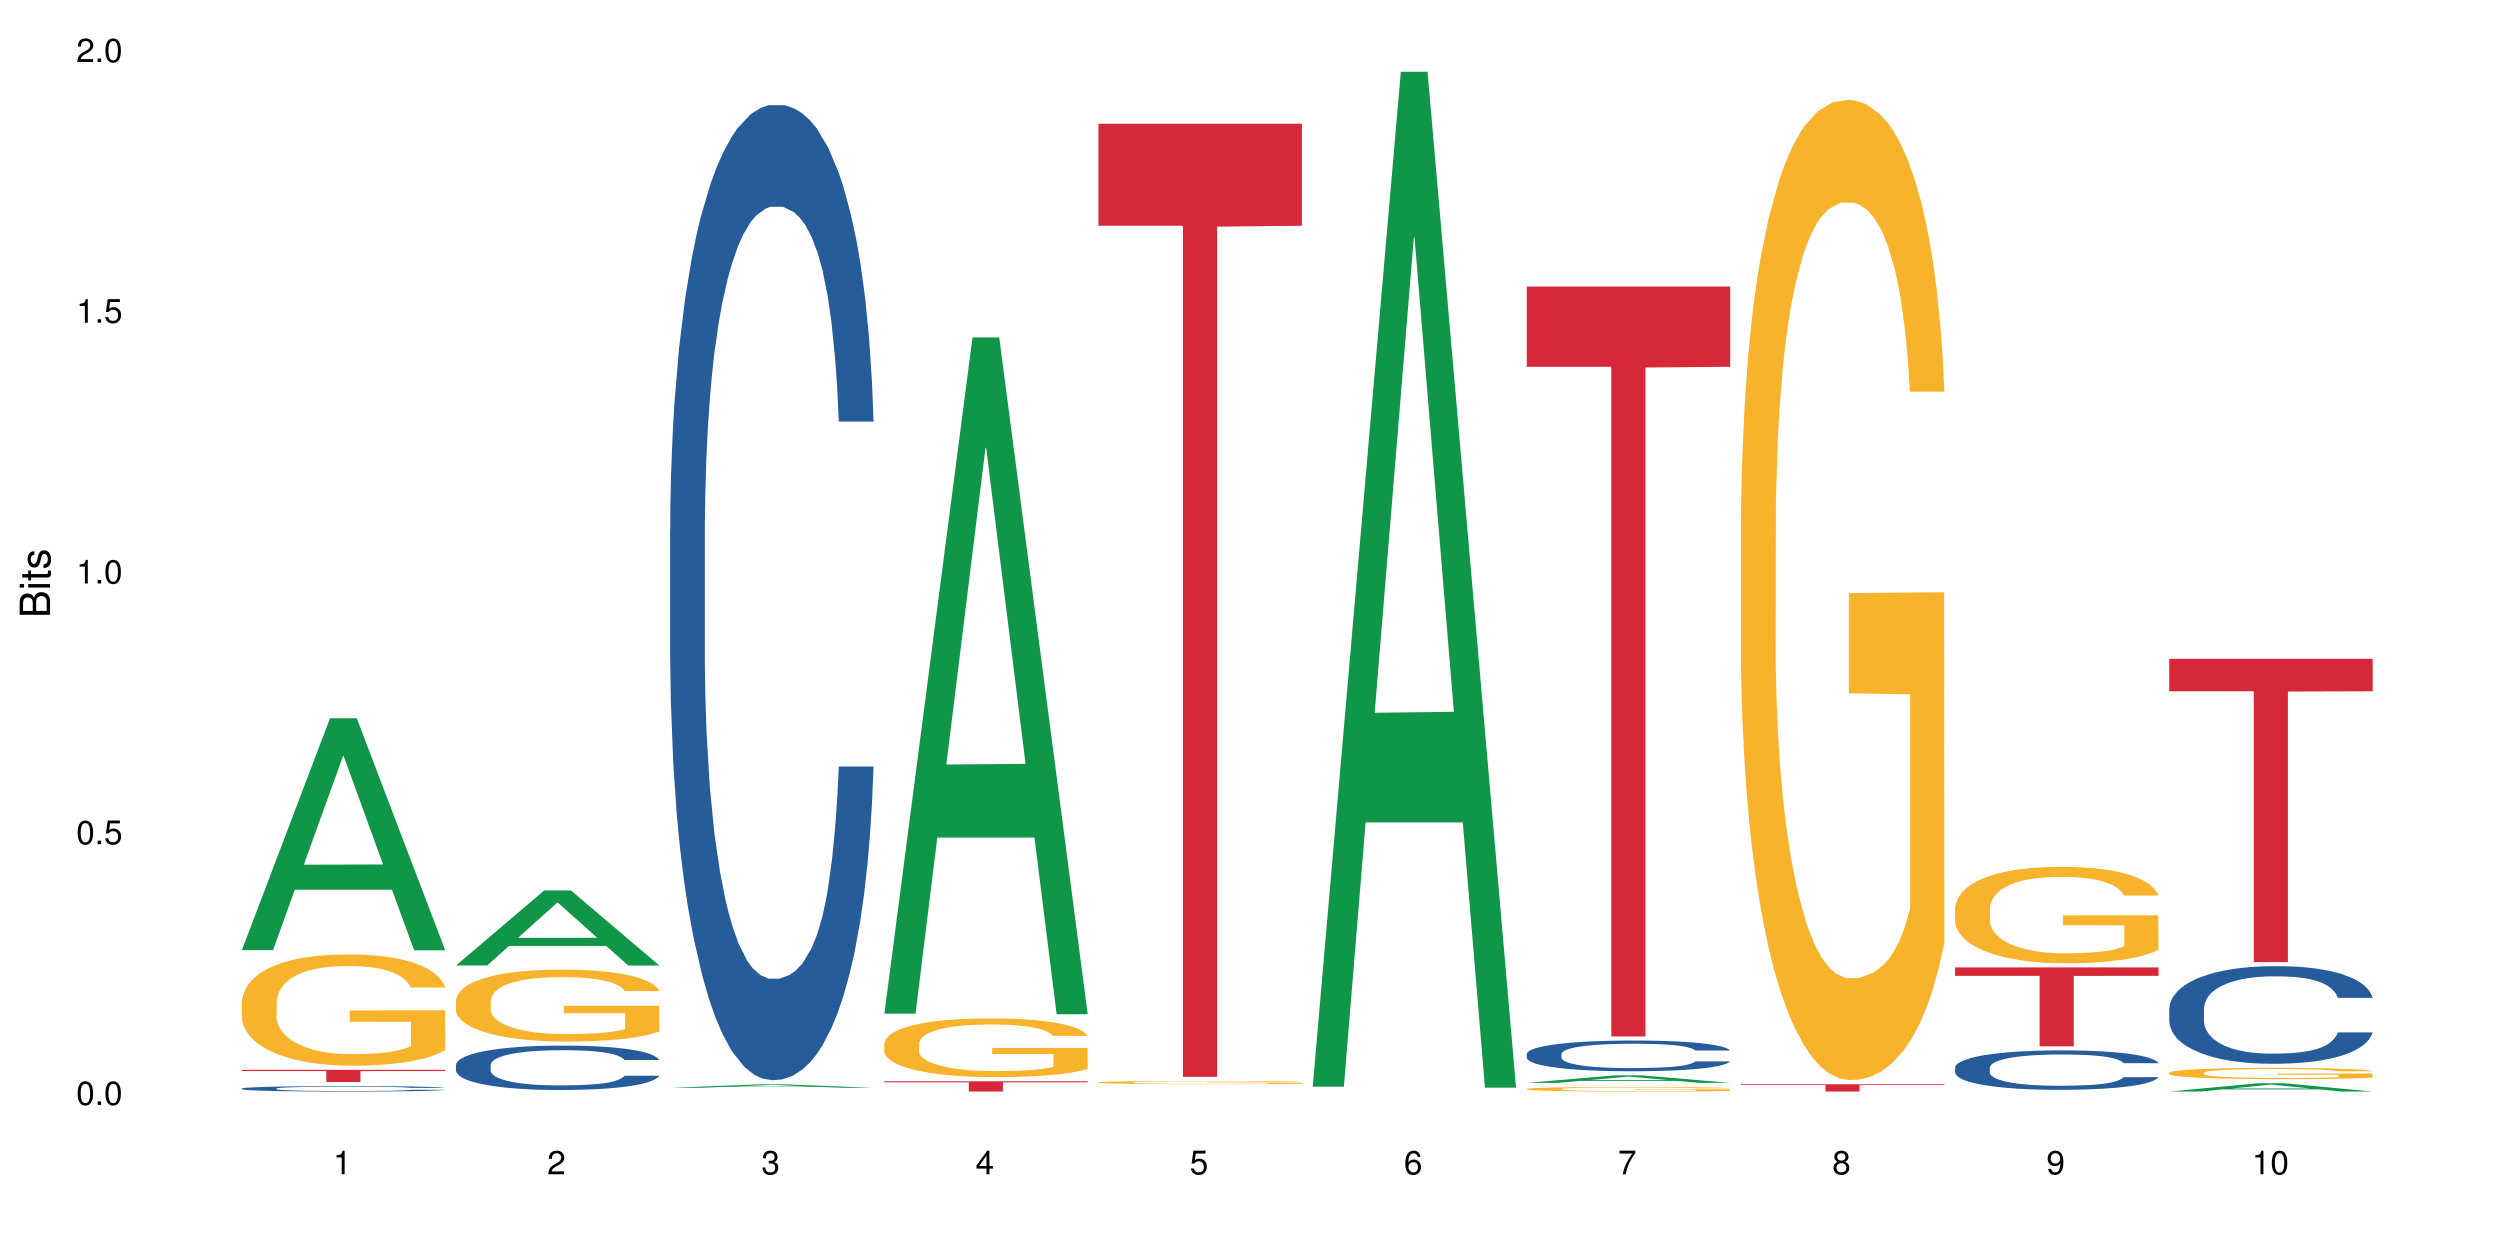 <?xml version="1.0" encoding="UTF-8"?>
<svg xmlns="http://www.w3.org/2000/svg" xmlns:xlink="http://www.w3.org/1999/xlink" width="720pt" height="360pt" viewBox="0 0 720 360" version="1.1">
<defs>
<g>
<symbol overflow="visible" id="glyph0-0">
<path style="stroke:none;" d=""/>
</symbol>
<symbol overflow="visible" id="glyph0-1">
<path style="stroke:none;" d="M 2.641 -6.797 C 2 -6.797 1.422 -6.531 1.078 -6.047 C 0.641 -5.453 0.406 -4.547 0.406 -3.297 C 0.406 -1 1.188 0.219 2.641 0.219 C 4.078 0.219 4.859 -1 4.859 -3.234 C 4.859 -4.562 4.656 -5.438 4.203 -6.047 C 3.844 -6.531 3.281 -6.797 2.641 -6.797 Z M 2.641 -6.047 C 3.547 -6.047 4 -5.125 4 -3.312 C 4 -1.375 3.562 -0.484 2.625 -0.484 C 1.734 -0.484 1.281 -1.422 1.281 -3.281 C 1.281 -5.141 1.734 -6.047 2.641 -6.047 Z M 2.641 -6.047 "/>
</symbol>
<symbol overflow="visible" id="glyph0-2">
<path style="stroke:none;" d="M 1.828 -1 L 0.828 -1 L 0.828 0 L 1.828 0 Z M 1.828 -1 "/>
</symbol>
<symbol overflow="visible" id="glyph0-3">
<path style="stroke:none;" d="M 4.562 -6.797 L 1.062 -6.797 L 0.547 -3.094 L 1.328 -3.094 C 1.719 -3.562 2.047 -3.734 2.578 -3.734 C 3.484 -3.734 4.062 -3.109 4.062 -2.094 C 4.062 -1.125 3.484 -0.531 2.578 -0.531 C 1.828 -0.531 1.375 -0.906 1.188 -1.672 L 0.328 -1.672 C 0.453 -1.109 0.547 -0.844 0.75 -0.594 C 1.125 -0.078 1.828 0.219 2.594 0.219 C 3.969 0.219 4.922 -0.781 4.922 -2.219 C 4.922 -3.562 4.031 -4.484 2.719 -4.484 C 2.25 -4.484 1.859 -4.359 1.469 -4.062 L 1.734 -5.969 L 4.562 -5.969 Z M 4.562 -6.797 "/>
</symbol>
<symbol overflow="visible" id="glyph0-4">
<path style="stroke:none;" d="M 2.484 -4.844 L 2.484 0 L 3.328 0 L 3.328 -6.797 L 2.766 -6.797 C 2.469 -5.75 2.281 -5.609 0.984 -5.453 L 0.984 -4.844 Z M 2.484 -4.844 "/>
</symbol>
<symbol overflow="visible" id="glyph0-5">
<path style="stroke:none;" d="M 4.859 -0.828 L 1.281 -0.828 C 1.359 -1.391 1.672 -1.75 2.5 -2.234 L 3.469 -2.75 C 4.406 -3.266 4.906 -3.969 4.906 -4.812 C 4.906 -5.375 4.672 -5.906 4.266 -6.266 C 3.859 -6.625 3.375 -6.797 2.719 -6.797 C 1.859 -6.797 1.219 -6.5 0.844 -5.922 C 0.609 -5.562 0.5 -5.125 0.484 -4.438 L 1.328 -4.438 C 1.359 -4.906 1.406 -5.188 1.531 -5.406 C 1.75 -5.812 2.188 -6.062 2.703 -6.062 C 3.469 -6.062 4.031 -5.516 4.031 -4.781 C 4.031 -4.25 3.719 -3.797 3.125 -3.438 L 2.234 -2.938 C 0.812 -2.141 0.406 -1.5 0.328 0 L 4.859 0 Z M 4.859 -0.828 "/>
</symbol>
<symbol overflow="visible" id="glyph0-6">
<path style="stroke:none;" d="M 2.125 -3.125 L 2.578 -3.125 C 3.516 -3.125 3.984 -2.703 3.984 -1.891 C 3.984 -1.031 3.469 -0.531 2.578 -0.531 C 1.656 -0.531 1.203 -0.984 1.156 -1.969 L 0.312 -1.969 C 0.344 -1.422 0.438 -1.078 0.609 -0.766 C 0.953 -0.109 1.625 0.219 2.547 0.219 C 3.953 0.219 4.859 -0.609 4.859 -1.906 C 4.859 -2.766 4.516 -3.25 3.703 -3.516 C 4.344 -3.766 4.656 -4.25 4.656 -4.938 C 4.656 -6.109 3.875 -6.797 2.578 -6.797 C 1.203 -6.797 0.484 -6.047 0.453 -4.609 L 1.297 -4.609 C 1.312 -5.016 1.344 -5.25 1.453 -5.453 C 1.641 -5.828 2.062 -6.062 2.594 -6.062 C 3.344 -6.062 3.797 -5.625 3.797 -4.906 C 3.797 -4.422 3.609 -4.141 3.25 -3.984 C 3.016 -3.891 2.719 -3.844 2.125 -3.844 Z M 2.125 -3.125 "/>
</symbol>
<symbol overflow="visible" id="glyph0-7">
<path style="stroke:none;" d="M 3.141 -1.625 L 3.141 0 L 3.984 0 L 3.984 -1.625 L 4.984 -1.625 L 4.984 -2.391 L 3.984 -2.391 L 3.984 -6.797 L 3.359 -6.797 L 0.266 -2.516 L 0.266 -1.625 Z M 3.141 -2.391 L 1 -2.391 L 3.141 -5.359 Z M 3.141 -2.391 "/>
</symbol>
<symbol overflow="visible" id="glyph0-8">
<path style="stroke:none;" d="M 4.781 -5.031 C 4.609 -6.141 3.891 -6.797 2.844 -6.797 C 2.094 -6.797 1.422 -6.438 1.031 -5.828 C 0.609 -5.172 0.406 -4.344 0.406 -3.094 C 0.406 -1.953 0.578 -1.234 0.984 -0.625 C 1.359 -0.078 1.953 0.219 2.703 0.219 C 3.984 0.219 4.922 -0.734 4.922 -2.078 C 4.922 -3.344 4.062 -4.234 2.844 -4.234 C 2.172 -4.234 1.641 -3.969 1.281 -3.469 C 1.281 -5.125 1.828 -6.047 2.797 -6.047 C 3.391 -6.047 3.797 -5.672 3.938 -5.031 Z M 2.734 -3.484 C 3.547 -3.484 4.062 -2.922 4.062 -2 C 4.062 -1.156 3.484 -0.531 2.703 -0.531 C 1.922 -0.531 1.328 -1.188 1.328 -2.047 C 1.328 -2.891 1.906 -3.484 2.734 -3.484 Z M 2.734 -3.484 "/>
</symbol>
<symbol overflow="visible" id="glyph0-9">
<path style="stroke:none;" d="M 4.984 -6.797 L 0.438 -6.797 L 0.438 -5.969 L 4.109 -5.969 C 2.5 -3.656 1.828 -2.234 1.328 0 L 2.219 0 C 2.594 -2.172 3.453 -4.047 4.984 -6.094 Z M 4.984 -6.797 "/>
</symbol>
<symbol overflow="visible" id="glyph0-10">
<path style="stroke:none;" d="M 3.75 -3.578 C 4.453 -4 4.688 -4.344 4.688 -4.984 C 4.688 -6.047 3.844 -6.797 2.641 -6.797 C 1.438 -6.797 0.594 -6.047 0.594 -4.984 C 0.594 -4.359 0.828 -4.016 1.516 -3.578 C 0.734 -3.203 0.359 -2.641 0.359 -1.891 C 0.359 -0.641 1.297 0.219 2.641 0.219 C 3.984 0.219 4.922 -0.641 4.922 -1.875 C 4.922 -2.641 4.531 -3.203 3.75 -3.578 Z M 2.641 -6.047 C 3.359 -6.047 3.812 -5.625 3.812 -4.969 C 3.812 -4.344 3.344 -3.922 2.641 -3.922 C 1.922 -3.922 1.453 -4.344 1.453 -4.984 C 1.453 -5.625 1.922 -6.047 2.641 -6.047 Z M 2.641 -3.203 C 3.484 -3.203 4.062 -2.672 4.062 -1.875 C 4.062 -1.062 3.484 -0.531 2.625 -0.531 C 1.797 -0.531 1.219 -1.078 1.219 -1.875 C 1.219 -2.672 1.797 -3.203 2.641 -3.203 Z M 2.641 -3.203 "/>
</symbol>
<symbol overflow="visible" id="glyph0-11">
<path style="stroke:none;" d="M 0.516 -1.547 C 0.672 -0.438 1.406 0.219 2.438 0.219 C 3.188 0.219 3.859 -0.141 4.266 -0.75 C 4.688 -1.406 4.891 -2.25 4.891 -3.484 C 4.891 -4.625 4.703 -5.359 4.312 -5.953 C 3.938 -6.5 3.344 -6.797 2.594 -6.797 C 1.297 -6.797 0.359 -5.844 0.359 -4.516 C 0.359 -3.25 1.234 -2.344 2.453 -2.344 C 3.094 -2.344 3.562 -2.578 4.016 -3.109 C 4 -1.453 3.469 -0.531 2.5 -0.531 C 1.906 -0.531 1.484 -0.906 1.359 -1.547 Z M 2.578 -6.062 C 3.375 -6.062 3.969 -5.406 3.969 -4.531 C 3.969 -3.688 3.375 -3.094 2.547 -3.094 C 1.734 -3.094 1.234 -3.672 1.234 -4.578 C 1.234 -5.438 1.797 -6.062 2.578 -6.062 Z M 2.578 -6.062 "/>
</symbol>
<symbol overflow="visible" id="glyph1-0">
<path style="stroke:none;" d=""/>
</symbol>
<symbol overflow="visible" id="glyph1-1">
<path style="stroke:none;" d="M 0 -0.953 L 0 -4.891 C 0 -5.719 -0.234 -6.344 -0.734 -6.797 C -1.188 -7.234 -1.812 -7.469 -2.5 -7.469 C -3.547 -7.469 -4.188 -7 -4.625 -5.875 C -4.984 -6.672 -5.641 -7.094 -6.531 -7.094 C -7.156 -7.094 -7.734 -6.859 -8.141 -6.391 C -8.562 -5.938 -8.75 -5.344 -8.75 -4.5 L -8.75 -0.953 Z M -4.984 -2.062 L -7.766 -2.062 L -7.766 -4.219 C -7.766 -4.844 -7.688 -5.203 -7.453 -5.5 C -7.219 -5.812 -6.859 -5.969 -6.375 -5.969 C -5.906 -5.969 -5.531 -5.812 -5.297 -5.5 C -5.062 -5.203 -4.984 -4.844 -4.984 -4.219 Z M -0.984 -2.062 L -4 -2.062 L -4 -4.781 C -4 -5.328 -3.859 -5.688 -3.578 -5.953 C -3.297 -6.219 -2.922 -6.359 -2.484 -6.359 C -2.062 -6.359 -1.688 -6.219 -1.406 -5.953 C -1.109 -5.688 -0.984 -5.328 -0.984 -4.781 Z M -0.984 -2.062 "/>
</symbol>
<symbol overflow="visible" id="glyph1-2">
<path style="stroke:none;" d="M -6.281 -1.797 L -6.281 -0.797 L 0 -0.797 L 0 -1.797 Z M -8.75 -1.797 L -8.75 -0.797 L -7.484 -0.797 L -7.484 -1.797 Z M -8.75 -1.797 "/>
</symbol>
<symbol overflow="visible" id="glyph1-3">
<path style="stroke:none;" d="M -6.281 -3.047 L -6.281 -2.016 L -8.016 -2.016 L -8.016 -1.016 L -6.281 -1.016 L -6.281 -0.172 L -5.469 -0.172 L -5.469 -1.016 L -0.719 -1.016 C -0.078 -1.016 0.281 -1.453 0.281 -2.234 C 0.281 -2.469 0.25 -2.719 0.188 -3.047 L -0.641 -3.047 C -0.609 -2.922 -0.594 -2.766 -0.594 -2.562 C -0.594 -2.141 -0.719 -2.016 -1.156 -2.016 L -5.469 -2.016 L -5.469 -3.047 Z M -6.281 -3.047 "/>
</symbol>
<symbol overflow="visible" id="glyph1-4">
<path style="stroke:none;" d="M -4.531 -5.25 C -5.766 -5.25 -6.469 -4.422 -6.469 -2.969 C -6.469 -1.516 -5.719 -0.562 -4.547 -0.562 C -3.562 -0.562 -3.094 -1.062 -2.734 -2.562 L -2.516 -3.484 C -2.344 -4.188 -2.094 -4.469 -1.625 -4.469 C -1.047 -4.469 -0.641 -3.875 -0.641 -3 C -0.641 -2.453 -0.797 -2 -1.062 -1.75 C -1.25 -1.594 -1.422 -1.531 -1.875 -1.469 L -1.875 -0.406 C -0.422 -0.453 0.281 -1.266 0.281 -2.922 C 0.281 -4.5 -0.5 -5.516 -1.719 -5.516 C -2.656 -5.516 -3.172 -4.984 -3.469 -3.734 L -3.703 -2.766 C -3.891 -1.953 -4.156 -1.609 -4.594 -1.609 C -5.172 -1.609 -5.547 -2.125 -5.547 -2.938 C -5.547 -3.75 -5.203 -4.172 -4.531 -4.203 Z M -4.531 -5.25 "/>
</symbol>
</g>
</defs>
<g id="surface95617">
<rect x="0" y="0" width="720" height="360" style="fill:rgb(100%,100%,100%);fill-opacity:1;stroke:none;"/>
<path style=" stroke:none;fill-rule:nonzero;fill:rgb(6.275%,58.824%,28.235%);fill-opacity:1;" d="M 69.629 273.629 L 69.691 273.566 L 95.047 206.855 L 102.746 206.855 L 128.223 273.691 L 119.273 273.691 L 112.887 256.246 L 84.902 256.246 L 78.645 273.629 L 69.629 273.629 L 87.598 249.027 L 110.32 248.965 L 98.988 217.777 L 98.863 217.715 L 98.738 217.902 L 87.535 248.965 L 87.598 249.027 Z M 69.629 273.629 "/>
<path style=" stroke:none;fill-rule:nonzero;fill:rgb(14.51%,36.078%,60%);fill-opacity:1;" d="M 69.629 313.484 L 69.699 313.484 L 69.699 313.449 L 69.914 313.395 L 70.414 313.328 L 70.914 313.277 L 72.203 313.195 L 73.988 313.113 L 75.848 313.051 L 77.203 313.012 L 78.418 312.984 L 81.207 312.93 L 82.992 312.902 L 84.922 312.879 L 87.281 312.855 L 88.996 312.84 L 92.852 312.816 L 95.711 312.809 L 97.926 312.805 L 102.715 312.805 L 105.574 312.809 L 107.645 312.816 L 109.93 312.828 L 111.859 312.84 L 115.219 312.871 L 118.219 312.914 L 119.578 312.934 L 121.723 312.98 L 123.367 313.023 L 124.508 313.059 L 125.797 313.113 L 126.938 313.176 L 127.797 313.25 L 128.223 313.312 L 118.219 313.312 L 117.719 313.254 L 117.148 313.211 L 116.078 313.152 L 115.004 313.109 L 113.504 313.07 L 112.148 313.043 L 110.289 313.016 L 108.645 312.996 L 106.93 312.984 L 105.285 312.977 L 102.141 312.965 L 98.5 312.965 L 97.141 312.969 L 94.355 312.98 L 92.852 312.992 L 90.711 313.012 L 89.207 313.031 L 87.422 313.059 L 86.207 313.082 L 84.707 313.121 L 83.637 313.152 L 82.422 313.199 L 81.707 313.234 L 81.062 313.277 L 80.492 313.324 L 80.062 313.375 L 79.777 313.426 L 79.633 313.477 L 79.633 313.699 L 79.777 313.75 L 80.133 313.812 L 81.062 313.898 L 82.422 313.977 L 83.992 314.035 L 85.492 314.078 L 86.352 314.098 L 87.492 314.121 L 89.281 314.148 L 91.852 314.18 L 93.352 314.191 L 95.641 314.203 L 97.996 314.207 L 101.141 314.207 L 103.93 314.203 L 105.785 314.195 L 107.715 314.184 L 110.359 314.16 L 112.004 314.137 L 113.434 314.109 L 114.504 314.082 L 115.219 314.059 L 116.293 314.016 L 117.148 313.965 L 117.793 313.914 L 118.219 313.867 L 128.223 313.867 L 127.797 313.922 L 127.152 313.98 L 126.508 314.02 L 125.508 314.07 L 124.367 314.117 L 122.723 314.164 L 121.363 314.199 L 119.578 314.234 L 117.934 314.262 L 116.148 314.285 L 113.504 314.316 L 111.789 314.328 L 109.93 314.344 L 107.715 314.352 L 104.93 314.363 L 101.93 314.371 L 99.141 314.371 L 96.141 314.367 L 93.926 314.363 L 90.996 314.348 L 87.352 314.324 L 84.707 314.297 L 82.633 314.27 L 80.848 314.242 L 78.848 314.203 L 76.273 314.137 L 74.703 314.09 L 73.633 314.051 L 72.418 313.992 L 71.559 313.945 L 70.559 313.863 L 69.844 313.762 L 69.629 313.684 Z M 69.629 313.484 "/>
<path style=" stroke:none;fill-rule:nonzero;fill:rgb(96.863%,70.196%,16.863%);fill-opacity:1;" d="M 69.629 288.598 L 69.699 288.566 L 69.699 287.98 L 69.988 286.664 L 70.703 284.852 L 71.629 283.359 L 72.629 282.188 L 73.273 281.574 L 74.344 280.695 L 75.273 280.051 L 77.633 278.734 L 80.633 277.504 L 82.277 276.98 L 84.137 276.48 L 86.777 275.926 L 87.992 275.719 L 91.711 275.254 L 95.926 274.961 L 100.57 274.871 L 102.715 274.902 L 105.645 275.02 L 109.645 275.34 L 111.934 275.633 L 113.719 275.926 L 115.578 276.305 L 117.863 276.891 L 120.008 277.594 L 121.723 278.297 L 123.438 279.172 L 124.867 280.109 L 126.082 281.133 L 127.152 282.363 L 127.797 283.387 L 128.223 284.41 L 118.293 284.41 L 117.719 283.387 L 117.078 282.598 L 116.004 281.633 L 114.934 280.93 L 113.863 280.375 L 111.859 279.613 L 110.145 279.145 L 108.004 278.734 L 105.93 278.473 L 103.57 278.297 L 102.141 278.238 L 98.355 278.238 L 94.926 278.441 L 92.926 278.676 L 91.496 278.91 L 89.496 279.348 L 88.281 279.699 L 87.566 279.934 L 85.422 280.84 L 83.992 281.66 L 83.207 282.219 L 82.207 283.094 L 81.492 283.887 L 80.707 285.055 L 80.277 285.934 L 79.703 287.922 L 79.633 293.191 L 79.848 294.305 L 80.277 295.504 L 80.848 296.555 L 81.707 297.668 L 82.562 298.516 L 84.062 299.656 L 85.352 300.418 L 86.352 300.918 L 88.281 301.707 L 89.066 301.969 L 90.922 302.496 L 92.852 302.906 L 95.211 303.258 L 96.996 303.434 L 99.855 303.578 L 103.5 303.578 L 107.789 303.402 L 110.504 303.168 L 112.359 302.934 L 113.574 302.73 L 115.078 302.41 L 116.148 302.117 L 117.148 301.793 L 118.363 301.297 L 118.363 294.305 L 100.715 294.273 L 100.715 290.996 L 128.152 290.965 L 128.223 302.41 L 126.723 303.199 L 124.867 303.961 L 123.078 304.543 L 121.223 305.043 L 118.578 305.598 L 116.434 305.949 L 113.148 306.359 L 110.145 306.621 L 107 306.797 L 104.215 306.887 L 100.93 306.914 L 97.996 306.855 L 94.855 306.68 L 92.352 306.445 L 90.066 306.156 L 87.781 305.773 L 84.922 305.16 L 83.062 304.66 L 81.133 304.047 L 79.203 303.316 L 77.488 302.527 L 76.348 301.91 L 75.203 301.207 L 73.988 300.332 L 72.844 299.336 L 71.988 298.43 L 71.203 297.406 L 70.629 296.438 L 70.059 295.121 L 69.773 294.07 L 69.629 293.16 Z M 69.629 288.598 "/>
<path style=" stroke:none;fill-rule:nonzero;fill:rgb(83.922%,15.686%,22.353%);fill-opacity:1;" d="M 69.629 308.094 L 128.223 308.094 L 128.223 308.473 L 103.805 308.477 L 103.805 311.625 L 93.98 311.625 L 93.98 308.48 L 93.836 308.473 L 69.629 308.473 Z M 69.629 308.094 "/>
<path style=" stroke:none;fill-rule:nonzero;fill:rgb(6.275%,58.824%,28.235%);fill-opacity:1;" d="M 131.309 278.051 L 131.371 278.031 L 156.727 256.453 L 164.426 256.453 L 189.902 278.074 L 180.953 278.074 L 174.566 272.43 L 146.582 272.43 L 140.324 278.051 L 131.309 278.051 L 149.273 270.094 L 172 270.074 L 160.668 259.984 L 160.543 259.965 L 160.418 260.027 L 149.211 270.074 L 149.273 270.094 Z M 131.309 278.051 "/>
<path style=" stroke:none;fill-rule:nonzero;fill:rgb(14.51%,36.078%,60%);fill-opacity:1;" d="M 131.309 306.703 L 131.379 306.691 L 131.379 306.41 L 131.594 305.965 L 132.094 305.406 L 132.594 305.02 L 133.883 304.332 L 135.668 303.668 L 137.523 303.152 L 138.883 302.848 L 140.098 302.617 L 142.883 302.184 L 144.672 301.961 L 146.602 301.762 L 148.957 301.566 L 150.672 301.449 L 154.531 301.262 L 157.391 301.18 L 159.605 301.145 L 164.395 301.145 L 167.25 301.191 L 169.324 301.25 L 171.609 301.344 L 173.539 301.449 L 176.898 301.703 L 179.898 302.031 L 181.258 302.219 L 183.402 302.582 L 185.043 302.93 L 186.188 303.234 L 187.473 303.668 L 188.617 304.191 L 189.477 304.785 L 189.902 305.289 L 179.898 305.289 L 179.398 304.82 L 178.828 304.461 L 177.758 303.98 L 176.684 303.645 L 175.184 303.305 L 173.824 303.082 L 171.969 302.859 L 170.324 302.719 L 168.609 302.617 L 166.965 302.547 L 163.82 302.477 L 160.176 302.477 L 158.82 302.5 L 156.031 302.594 L 154.531 302.676 L 152.387 302.836 L 150.887 302.988 L 149.102 303.223 L 147.887 303.422 L 146.387 303.727 L 145.312 303.992 L 144.098 304.379 L 143.387 304.672 L 142.742 304.996 L 142.172 305.383 L 141.742 305.793 L 141.457 306.223 L 141.312 306.645 L 141.312 308.453 L 141.457 308.875 L 141.812 309.363 L 142.742 310.074 L 144.098 310.695 L 145.672 311.184 L 147.172 311.535 L 148.031 311.699 L 149.172 311.887 L 150.961 312.117 L 153.531 312.352 L 155.031 312.445 L 157.32 312.539 L 159.676 312.586 L 162.82 312.586 L 165.609 312.539 L 167.465 312.48 L 169.395 312.387 L 172.039 312.188 L 173.684 312.004 L 175.113 311.781 L 176.184 311.559 L 176.898 311.371 L 177.969 311.012 L 178.828 310.613 L 179.473 310.203 L 179.898 309.809 L 189.902 309.809 L 189.477 310.273 L 188.832 310.73 L 188.188 311.066 L 187.188 311.477 L 186.047 311.84 L 184.402 312.246 L 183.043 312.516 L 181.258 312.809 L 179.613 313.031 L 177.828 313.227 L 175.184 313.461 L 173.469 313.578 L 171.609 313.684 L 169.395 313.777 L 166.609 313.859 L 163.605 313.906 L 160.82 313.918 L 157.82 313.895 L 155.605 313.848 L 152.676 313.742 L 149.031 313.531 L 146.387 313.309 L 144.312 313.09 L 142.527 312.855 L 140.527 312.539 L 137.953 312.027 L 136.383 311.629 L 135.309 311.301 L 134.094 310.848 L 133.238 310.438 L 132.238 309.785 L 131.523 308.953 L 131.309 308.312 Z M 131.309 306.703 "/>
<path style=" stroke:none;fill-rule:nonzero;fill:rgb(96.863%,70.196%,16.863%);fill-opacity:1;" d="M 131.309 288.125 L 131.379 288.105 L 131.379 287.727 L 131.664 286.875 L 132.379 285.703 L 133.309 284.738 L 134.309 283.98 L 134.953 283.582 L 136.023 283.016 L 136.953 282.602 L 139.312 281.75 L 142.312 280.953 L 143.957 280.613 L 145.812 280.293 L 148.457 279.934 L 149.672 279.801 L 153.391 279.5 L 157.605 279.309 L 162.25 279.254 L 164.395 279.27 L 167.324 279.348 L 171.324 279.555 L 173.613 279.742 L 175.398 279.934 L 177.254 280.18 L 179.543 280.559 L 181.688 281.012 L 183.402 281.465 L 185.117 282.031 L 186.547 282.637 L 187.762 283.301 L 188.832 284.094 L 189.477 284.758 L 189.902 285.418 L 179.973 285.418 L 179.398 284.758 L 178.758 284.246 L 177.684 283.621 L 176.613 283.168 L 175.539 282.809 L 173.539 282.316 L 171.824 282.016 L 169.68 281.75 L 167.609 281.578 L 165.25 281.465 L 163.82 281.426 L 160.035 281.426 L 156.605 281.559 L 154.605 281.711 L 153.176 281.863 L 151.172 282.145 L 149.957 282.375 L 149.246 282.523 L 147.102 283.109 L 145.672 283.641 L 144.887 284 L 143.887 284.566 L 143.172 285.078 L 142.383 285.836 L 141.957 286.402 L 141.383 287.688 L 141.312 291.094 L 141.527 291.812 L 141.957 292.586 L 142.527 293.27 L 143.387 293.988 L 144.242 294.535 L 145.742 295.273 L 147.027 295.766 L 148.031 296.086 L 149.957 296.598 L 150.746 296.77 L 152.602 297.109 L 154.531 297.375 L 156.891 297.602 L 158.676 297.715 L 161.535 297.809 L 165.18 297.809 L 169.469 297.695 L 172.184 297.543 L 174.039 297.391 L 175.254 297.262 L 176.754 297.051 L 177.828 296.863 L 178.828 296.656 L 180.043 296.332 L 180.043 291.812 L 162.391 291.793 L 162.391 289.676 L 189.832 289.656 L 189.902 297.051 L 188.402 297.562 L 186.547 298.055 L 184.758 298.434 L 182.902 298.754 L 180.258 299.113 L 178.113 299.34 L 174.824 299.605 L 171.824 299.777 L 168.68 299.891 L 165.895 299.945 L 162.605 299.965 L 159.676 299.926 L 156.531 299.812 L 154.031 299.664 L 151.746 299.473 L 149.457 299.227 L 146.602 298.828 L 144.742 298.508 L 142.812 298.109 L 140.883 297.637 L 139.168 297.129 L 138.027 296.73 L 136.883 296.277 L 135.668 295.707 L 134.523 295.066 L 133.668 294.48 L 132.879 293.816 L 132.309 293.191 L 131.738 292.344 L 131.453 291.66 L 131.309 291.074 Z M 131.309 288.125 "/>
<path style=" stroke:none;fill-rule:nonzero;fill:rgb(6.275%,58.824%,28.235%);fill-opacity:1;" d="M 192.988 313.285 L 193.051 313.285 L 218.402 312.297 L 226.105 312.297 L 251.582 313.285 L 242.629 313.285 L 236.246 313.027 L 208.262 313.027 L 202.004 313.285 L 192.988 313.285 L 210.953 312.922 L 233.68 312.922 L 222.348 312.457 L 222.223 312.457 L 222.098 312.461 L 210.891 312.922 L 210.953 312.922 Z M 192.988 313.285 "/>
<path style=" stroke:none;fill-rule:nonzero;fill:rgb(14.51%,36.078%,60%);fill-opacity:1;" d="M 192.988 152.484 L 193.059 152.227 L 193.059 146.066 L 193.273 136.312 L 193.773 123.992 L 194.273 115.52 L 195.559 100.375 L 197.348 85.746 L 199.203 74.449 L 200.562 67.777 L 201.777 62.645 L 204.562 53.145 L 206.352 48.27 L 208.281 43.906 L 210.637 39.543 L 212.352 36.977 L 216.211 32.867 L 219.07 31.07 L 221.285 30.301 L 226.074 30.301 L 228.93 31.328 L 231.004 32.609 L 233.289 34.664 L 235.219 36.977 L 238.578 42.621 L 241.578 49.809 L 242.938 53.918 L 245.082 61.875 L 246.723 69.574 L 247.867 76.246 L 249.152 85.746 L 250.297 97.297 L 251.152 110.387 L 251.582 121.426 L 241.578 121.426 L 241.078 111.156 L 240.508 103.199 L 239.434 92.676 L 238.363 85.23 L 236.863 77.789 L 235.504 72.91 L 233.648 68.035 L 232.004 64.953 L 230.289 62.645 L 228.645 61.102 L 225.5 59.562 L 221.855 59.562 L 220.5 60.078 L 217.711 62.129 L 216.211 63.926 L 214.066 67.52 L 212.566 70.859 L 210.781 75.992 L 209.566 80.355 L 208.066 87.027 L 206.992 92.934 L 205.777 101.402 L 205.062 107.82 L 204.422 115.008 L 203.848 123.477 L 203.422 132.461 L 203.133 141.961 L 202.992 151.199 L 202.992 190.988 L 203.133 200.227 L 203.492 211.008 L 204.422 226.668 L 205.777 240.27 L 207.352 251.051 L 208.852 258.754 L 209.707 262.348 L 210.852 266.453 L 212.637 271.586 L 215.211 276.723 L 216.711 278.773 L 219 280.828 L 221.355 281.855 L 224.5 281.855 L 227.289 280.828 L 229.145 279.543 L 231.074 277.492 L 233.719 273.129 L 235.363 269.02 L 236.793 264.145 L 237.863 259.266 L 238.578 255.16 L 239.648 247.203 L 240.508 238.473 L 241.148 229.492 L 241.578 220.762 L 251.582 220.762 L 251.152 231.031 L 250.512 241.043 L 249.867 248.484 L 248.867 257.469 L 247.723 265.426 L 246.082 274.41 L 244.723 280.312 L 242.938 286.73 L 241.293 291.609 L 239.508 295.973 L 236.863 301.105 L 235.148 303.672 L 233.289 305.984 L 231.074 308.035 L 228.289 309.832 L 225.285 310.859 L 222.5 311.117 L 219.5 310.602 L 217.285 309.578 L 214.352 307.266 L 210.711 302.645 L 208.066 297.77 L 205.992 292.891 L 204.207 287.758 L 202.207 280.828 L 199.633 269.535 L 198.062 260.805 L 196.988 253.617 L 195.773 243.609 L 194.918 234.625 L 193.918 220.25 L 193.203 202.023 L 192.988 187.906 Z M 192.988 152.484 "/>
<path style=" stroke:none;fill-rule:nonzero;fill:rgb(6.275%,58.824%,28.235%);fill-opacity:1;" d="M 254.668 291.934 L 254.73 291.75 L 280.082 97.164 L 287.781 97.164 L 313.262 292.117 L 304.309 292.117 L 297.926 241.227 L 269.941 241.227 L 263.68 291.934 L 254.668 291.934 L 272.633 220.176 L 295.359 219.992 L 284.027 129.016 L 283.902 128.832 L 283.777 129.379 L 272.57 219.992 L 272.633 220.176 Z M 254.668 291.934 "/>
<path style=" stroke:none;fill-rule:nonzero;fill:rgb(96.863%,70.196%,16.863%);fill-opacity:1;" d="M 254.668 300.547 L 254.738 300.531 L 254.738 300.223 L 255.023 299.527 L 255.738 298.566 L 256.668 297.777 L 257.668 297.16 L 258.312 296.836 L 259.383 296.371 L 260.312 296.031 L 262.672 295.336 L 265.672 294.688 L 267.316 294.41 L 269.172 294.148 L 271.816 293.852 L 273.031 293.746 L 276.746 293.496 L 280.965 293.344 L 285.609 293.297 L 287.75 293.312 L 290.68 293.375 L 294.684 293.543 L 296.969 293.699 L 298.758 293.852 L 300.613 294.055 L 302.902 294.363 L 305.043 294.734 L 306.758 295.105 L 308.473 295.57 L 309.902 296.062 L 311.117 296.605 L 312.191 297.254 L 312.832 297.793 L 313.262 298.336 L 303.328 298.336 L 302.758 297.793 L 302.113 297.379 L 301.043 296.867 L 299.973 296.496 L 298.898 296.203 L 296.898 295.801 L 295.184 295.555 L 293.039 295.336 L 290.969 295.199 L 288.609 295.105 L 287.18 295.074 L 283.395 295.074 L 279.961 295.184 L 277.961 295.305 L 276.531 295.43 L 274.531 295.66 L 273.316 295.848 L 272.602 295.969 L 270.457 296.449 L 269.031 296.883 L 268.242 297.176 L 267.242 297.641 L 266.527 298.059 L 265.742 298.676 L 265.312 299.141 L 264.742 300.191 L 264.672 302.973 L 264.887 303.559 L 265.312 304.195 L 265.887 304.75 L 266.742 305.336 L 267.602 305.785 L 269.102 306.387 L 270.387 306.789 L 271.387 307.055 L 273.316 307.469 L 274.102 307.609 L 275.961 307.887 L 277.891 308.105 L 280.25 308.289 L 282.035 308.383 L 284.895 308.461 L 288.539 308.461 L 292.824 308.367 L 295.539 308.242 L 297.398 308.121 L 298.613 308.012 L 300.113 307.84 L 301.188 307.688 L 302.188 307.516 L 303.402 307.254 L 303.402 303.559 L 285.75 303.543 L 285.75 301.812 L 313.191 301.797 L 313.262 307.84 L 311.762 308.258 L 309.902 308.66 L 308.117 308.969 L 306.258 309.234 L 303.617 309.527 L 301.473 309.711 L 298.184 309.93 L 295.184 310.066 L 292.039 310.16 L 289.254 310.207 L 285.965 310.223 L 283.035 310.191 L 279.891 310.098 L 277.391 309.973 L 275.105 309.82 L 272.816 309.617 L 269.957 309.293 L 268.102 309.031 L 266.172 308.707 L 264.242 308.32 L 262.527 307.902 L 261.383 307.578 L 260.242 307.207 L 259.027 306.742 L 257.883 306.219 L 257.023 305.738 L 256.238 305.199 L 255.668 304.688 L 255.094 303.992 L 254.809 303.438 L 254.668 302.957 Z M 254.668 300.547 "/>
<path style=" stroke:none;fill-rule:nonzero;fill:rgb(83.922%,15.686%,22.353%);fill-opacity:1;" d="M 254.668 311.402 L 313.262 311.402 L 313.262 311.719 L 288.84 311.723 L 288.84 314.371 L 279.016 314.371 L 279.016 311.727 L 278.875 311.719 L 254.668 311.719 Z M 254.668 311.402 "/>
<path style=" stroke:none;fill-rule:nonzero;fill:rgb(96.863%,70.196%,16.863%);fill-opacity:1;" d="M 316.348 311.711 L 316.418 311.711 L 316.418 311.695 L 316.703 311.656 L 317.418 311.602 L 318.348 311.559 L 319.348 311.523 L 319.992 311.508 L 321.062 311.48 L 321.992 311.461 L 324.348 311.422 L 327.352 311.387 L 328.992 311.371 L 330.852 311.355 L 333.496 311.34 L 334.711 311.336 L 338.426 311.32 L 342.641 311.312 L 347.289 311.309 L 349.43 311.309 L 352.359 311.312 L 356.363 311.324 L 358.648 311.332 L 360.434 311.34 L 362.293 311.352 L 364.578 311.367 L 366.723 311.391 L 368.438 311.41 L 370.152 311.434 L 371.582 311.465 L 372.797 311.492 L 373.871 311.527 L 374.512 311.559 L 374.941 311.59 L 365.008 311.59 L 364.438 311.559 L 363.793 311.535 L 362.723 311.508 L 361.648 311.488 L 360.578 311.469 L 358.578 311.449 L 356.863 311.434 L 354.719 311.422 L 352.645 311.414 L 350.289 311.41 L 348.859 311.406 L 345.07 311.406 L 341.641 311.414 L 339.641 311.422 L 338.211 311.426 L 336.211 311.441 L 334.996 311.449 L 334.281 311.457 L 332.137 311.484 L 330.707 311.508 L 329.922 311.523 L 328.922 311.551 L 328.207 311.574 L 327.422 311.609 L 326.992 311.633 L 326.422 311.691 L 326.352 311.848 L 326.562 311.879 L 326.992 311.914 L 327.566 311.945 L 328.422 311.98 L 329.281 312.004 L 330.781 312.035 L 332.066 312.059 L 333.066 312.074 L 334.996 312.098 L 335.781 312.105 L 337.641 312.121 L 339.57 312.133 L 341.93 312.145 L 343.715 312.148 L 346.574 312.152 L 350.219 312.152 L 354.504 312.148 L 357.219 312.141 L 359.078 312.133 L 360.293 312.129 L 361.793 312.117 L 362.863 312.109 L 363.867 312.102 L 365.078 312.086 L 365.078 311.879 L 347.43 311.879 L 347.43 311.781 L 374.871 311.781 L 374.941 312.117 L 373.441 312.141 L 371.582 312.164 L 369.797 312.18 L 367.938 312.195 L 365.293 312.211 L 363.152 312.223 L 359.863 312.234 L 356.863 312.242 L 353.719 312.246 L 350.93 312.25 L 344.715 312.25 L 341.57 312.242 L 339.07 312.238 L 336.781 312.227 L 334.496 312.215 L 331.637 312.199 L 329.781 312.184 L 325.922 312.145 L 324.207 312.121 L 321.918 312.082 L 320.703 312.059 L 319.562 312.027 L 318.703 312 L 317.918 311.973 L 317.348 311.941 L 316.773 311.902 L 316.488 311.871 L 316.348 311.848 Z M 316.348 311.711 "/>
<path style=" stroke:none;fill-rule:nonzero;fill:rgb(83.922%,15.686%,22.353%);fill-opacity:1;" d="M 316.348 35.637 L 374.941 35.637 L 374.941 65.02 L 350.52 65.277 L 350.52 310.129 L 340.695 310.129 L 340.695 65.535 L 340.555 65.02 L 316.348 65.02 Z M 316.348 35.637 "/>
<path style=" stroke:none;fill-rule:nonzero;fill:rgb(6.275%,58.824%,28.235%);fill-opacity:1;" d="M 378.023 312.965 L 378.086 312.691 L 403.441 20.664 L 411.141 20.664 L 436.621 313.242 L 427.668 313.242 L 421.281 236.867 L 393.301 236.867 L 387.039 312.965 L 378.023 312.965 L 395.992 205.277 L 418.715 205 L 407.387 68.465 L 407.262 68.191 L 407.137 69.016 L 395.93 205 L 395.992 205.277 Z M 378.023 312.965 "/>
<path style=" stroke:none;fill-rule:nonzero;fill:rgb(6.275%,58.824%,28.235%);fill-opacity:1;" d="M 439.703 311.863 L 439.766 311.859 L 465.121 309.703 L 472.82 309.703 L 498.301 311.863 L 489.348 311.863 L 482.961 311.301 L 454.98 311.301 L 448.719 311.863 L 439.703 311.863 L 457.672 311.066 L 480.395 311.066 L 469.066 310.055 L 468.938 310.055 L 468.812 310.062 L 457.609 311.066 L 457.672 311.066 Z M 439.703 311.863 "/>
<path style=" stroke:none;fill-rule:nonzero;fill:rgb(14.51%,36.078%,60%);fill-opacity:1;" d="M 439.703 303.527 L 439.777 303.52 L 439.777 303.328 L 439.988 303.02 L 440.492 302.633 L 440.992 302.363 L 442.277 301.887 L 444.062 301.426 L 445.922 301.07 L 447.277 300.859 L 448.492 300.699 L 451.281 300.398 L 453.066 300.246 L 454.996 300.109 L 457.355 299.973 L 459.07 299.891 L 462.93 299.762 L 465.785 299.703 L 468 299.68 L 472.789 299.68 L 475.648 299.711 L 477.719 299.754 L 480.008 299.816 L 481.938 299.891 L 485.293 300.07 L 488.297 300.293 L 489.652 300.426 L 491.797 300.676 L 493.441 300.918 L 494.582 301.129 L 495.871 301.426 L 497.012 301.789 L 497.871 302.203 L 498.301 302.551 L 488.297 302.551 L 487.797 302.227 L 487.223 301.977 L 486.152 301.645 L 485.078 301.41 L 483.578 301.176 L 482.223 301.023 L 480.363 300.867 L 478.719 300.773 L 477.004 300.699 L 475.363 300.652 L 472.219 300.602 L 468.574 300.602 L 467.215 300.617 L 464.43 300.684 L 462.93 300.738 L 460.785 300.852 L 459.285 300.957 L 457.496 301.121 L 456.281 301.258 L 454.781 301.469 L 453.711 301.652 L 452.496 301.918 L 451.781 302.121 L 451.137 302.348 L 450.566 302.613 L 450.137 302.898 L 449.852 303.195 L 449.707 303.488 L 449.707 304.742 L 449.852 305.031 L 450.207 305.371 L 451.137 305.863 L 452.496 306.293 L 454.066 306.633 L 455.566 306.875 L 456.426 306.988 L 457.57 307.117 L 459.355 307.277 L 461.926 307.441 L 463.43 307.504 L 465.715 307.57 L 468.074 307.602 L 471.219 307.602 L 474.004 307.57 L 475.863 307.531 L 477.793 307.465 L 480.434 307.328 L 482.078 307.199 L 483.508 307.043 L 484.578 306.891 L 485.293 306.762 L 486.367 306.512 L 487.223 306.234 L 487.867 305.953 L 488.297 305.68 L 498.301 305.68 L 497.871 306 L 497.227 306.316 L 496.586 306.551 L 495.586 306.836 L 494.441 307.086 L 492.797 307.367 L 491.441 307.555 L 489.652 307.758 L 488.008 307.91 L 486.223 308.047 L 483.578 308.207 L 481.863 308.289 L 480.008 308.363 L 477.793 308.426 L 475.004 308.484 L 472.004 308.516 L 469.215 308.523 L 466.215 308.508 L 464 308.477 L 461.07 308.402 L 457.426 308.258 L 454.781 308.105 L 452.711 307.949 L 450.922 307.789 L 448.922 307.57 L 446.352 307.215 L 444.777 306.941 L 443.707 306.715 L 442.492 306.398 L 441.633 306.113 L 440.633 305.664 L 439.918 305.09 L 439.703 304.645 Z M 439.703 303.527 "/>
<path style=" stroke:none;fill-rule:nonzero;fill:rgb(96.863%,70.196%,16.863%);fill-opacity:1;" d="M 439.703 313.613 L 439.777 313.609 L 439.777 313.586 L 440.062 313.531 L 440.777 313.457 L 441.707 313.395 L 442.707 313.348 L 443.348 313.32 L 444.422 313.285 L 445.348 313.258 L 447.707 313.203 L 450.707 313.152 L 452.352 313.133 L 454.211 313.109 L 456.855 313.09 L 458.07 313.078 L 461.785 313.059 L 466 313.047 L 470.645 313.043 L 472.789 313.047 L 475.719 313.051 L 479.719 313.062 L 482.008 313.074 L 483.793 313.09 L 485.652 313.105 L 487.938 313.129 L 490.082 313.156 L 491.797 313.188 L 493.512 313.223 L 494.941 313.262 L 496.156 313.305 L 497.227 313.355 L 497.871 313.398 L 498.301 313.438 L 488.367 313.438 L 487.797 313.398 L 487.152 313.363 L 486.082 313.324 L 485.008 313.297 L 483.938 313.273 L 481.938 313.242 L 480.223 313.223 L 478.078 313.203 L 476.004 313.195 L 473.648 313.188 L 472.219 313.184 L 468.43 313.184 L 465 313.191 L 463 313.203 L 461.57 313.211 L 459.57 313.23 L 458.355 313.246 L 457.641 313.254 L 455.496 313.293 L 454.066 313.324 L 453.281 313.348 L 452.281 313.387 L 451.566 313.418 L 450.781 313.465 L 450.352 313.504 L 449.781 313.586 L 449.707 313.801 L 449.922 313.848 L 450.352 313.898 L 450.922 313.941 L 451.781 313.988 L 452.637 314.023 L 454.141 314.07 L 455.426 314.102 L 456.426 314.121 L 458.355 314.156 L 459.141 314.164 L 461 314.188 L 462.93 314.203 L 465.285 314.219 L 467.074 314.227 L 469.93 314.234 L 473.574 314.234 L 477.863 314.227 L 480.578 314.215 L 482.438 314.207 L 483.652 314.199 L 485.152 314.184 L 486.223 314.172 L 487.223 314.16 L 488.438 314.137 L 488.438 313.848 L 470.789 313.848 L 470.789 313.711 L 498.227 313.711 L 498.301 314.184 L 496.801 314.219 L 494.941 314.25 L 493.156 314.273 L 491.297 314.293 L 488.652 314.316 L 486.508 314.332 L 483.223 314.348 L 480.223 314.359 L 477.078 314.367 L 474.289 314.371 L 471.004 314.371 L 468.074 314.367 L 464.93 314.359 L 462.43 314.352 L 460.141 314.34 L 457.855 314.324 L 454.996 314.297 L 453.137 314.277 L 451.211 314.254 L 449.281 314.223 L 447.566 314.188 L 446.422 314.164 L 445.277 314.133 L 444.062 314.098 L 442.922 314.059 L 442.062 314.02 L 441.277 313.977 L 440.703 313.938 L 440.133 313.883 L 439.848 313.84 L 439.703 313.801 Z M 439.703 313.613 "/>
<path style=" stroke:none;fill-rule:nonzero;fill:rgb(83.922%,15.686%,22.353%);fill-opacity:1;" d="M 439.703 82.516 L 498.301 82.516 L 498.301 105.637 L 473.879 105.84 L 473.879 298.5 L 464.055 298.5 L 464.055 106.043 L 463.91 105.637 L 439.703 105.637 Z M 439.703 82.516 "/>
<path style=" stroke:none;fill-rule:nonzero;fill:rgb(96.863%,70.196%,16.863%);fill-opacity:1;" d="M 501.383 149.672 L 501.453 149.414 L 501.453 144.254 L 501.742 132.652 L 502.457 116.664 L 503.383 103.512 L 504.383 93.195 L 505.027 87.781 L 506.102 80.043 L 507.027 74.371 L 509.387 62.766 L 512.387 51.938 L 514.031 47.293 L 515.891 42.91 L 518.535 38.012 L 519.75 36.207 L 523.465 32.082 L 527.68 29.5 L 532.324 28.727 L 534.469 28.984 L 537.398 30.016 L 541.398 32.855 L 543.688 35.434 L 545.473 38.012 L 547.332 41.363 L 549.617 46.52 L 551.762 52.711 L 553.477 58.898 L 555.191 66.637 L 556.621 74.887 L 557.836 83.914 L 558.906 94.742 L 559.551 103.77 L 559.98 112.793 L 550.047 112.793 L 549.473 103.77 L 548.832 96.805 L 547.758 88.297 L 546.688 82.109 L 545.617 77.207 L 543.613 70.504 L 541.898 66.379 L 539.758 62.766 L 537.684 60.445 L 535.324 58.898 L 533.898 58.383 L 530.109 58.383 L 526.68 60.188 L 524.68 62.25 L 523.25 64.312 L 521.25 68.184 L 520.035 71.277 L 519.32 73.34 L 517.176 81.336 L 515.746 88.555 L 514.961 93.453 L 513.961 101.191 L 513.246 108.152 L 512.461 118.469 L 512.031 126.203 L 511.461 143.738 L 511.387 190.156 L 511.602 199.957 L 512.031 210.527 L 512.602 219.812 L 513.461 229.609 L 514.316 237.09 L 515.816 247.145 L 517.105 253.852 L 518.105 258.234 L 520.035 265.199 L 520.82 267.52 L 522.68 272.16 L 524.605 275.77 L 526.965 278.863 L 528.75 280.41 L 531.609 281.703 L 535.254 281.703 L 539.543 280.152 L 542.258 278.09 L 544.113 276.027 L 545.328 274.223 L 546.832 271.387 L 547.902 268.809 L 548.902 265.973 L 550.117 261.586 L 550.117 199.957 L 532.469 199.699 L 532.469 170.816 L 559.906 170.559 L 559.98 271.387 L 558.477 278.348 L 556.621 285.055 L 554.832 290.211 L 552.977 294.594 L 550.332 299.496 L 548.188 302.59 L 544.902 306.199 L 541.898 308.52 L 538.754 310.066 L 535.969 310.84 L 532.684 311.098 L 529.754 310.582 L 526.609 309.035 L 524.105 306.973 L 521.82 304.395 L 519.535 301.043 L 516.676 295.625 L 514.816 291.242 L 512.887 285.828 L 510.957 279.379 L 509.242 272.418 L 508.102 267.004 L 506.957 260.812 L 505.742 253.078 L 504.598 244.309 L 503.742 236.316 L 502.957 227.289 L 502.383 218.781 L 501.812 207.176 L 501.527 197.895 L 501.383 189.898 Z M 501.383 149.672 "/>
<path style=" stroke:none;fill-rule:nonzero;fill:rgb(83.922%,15.686%,22.353%);fill-opacity:1;" d="M 501.383 312.277 L 559.98 312.277 L 559.98 312.504 L 535.559 312.504 L 535.559 314.371 L 525.734 314.371 L 525.734 312.508 L 525.59 312.504 L 501.383 312.504 Z M 501.383 312.277 "/>
<path style=" stroke:none;fill-rule:nonzero;fill:rgb(14.51%,36.078%,60%);fill-opacity:1;" d="M 563.062 307.457 L 563.133 307.445 L 563.133 307.199 L 563.348 306.805 L 563.848 306.305 L 564.348 305.965 L 565.637 305.352 L 567.422 304.762 L 569.281 304.305 L 570.637 304.035 L 571.852 303.828 L 574.641 303.445 L 576.426 303.246 L 578.355 303.07 L 580.711 302.895 L 582.426 302.789 L 586.285 302.625 L 589.145 302.551 L 591.359 302.52 L 596.148 302.52 L 599.004 302.562 L 601.078 302.613 L 603.363 302.699 L 605.293 302.789 L 608.652 303.02 L 611.652 303.309 L 613.012 303.477 L 615.156 303.797 L 616.797 304.109 L 617.941 304.379 L 619.227 304.762 L 620.371 305.227 L 621.23 305.758 L 621.656 306.203 L 611.652 306.203 L 611.152 305.789 L 610.582 305.465 L 609.512 305.039 L 608.438 304.738 L 606.938 304.441 L 605.578 304.242 L 603.723 304.047 L 602.078 303.922 L 600.363 303.828 L 598.719 303.766 L 595.574 303.703 L 591.93 303.703 L 590.574 303.723 L 587.785 303.809 L 586.285 303.879 L 584.145 304.023 L 582.641 304.16 L 580.855 304.367 L 579.641 304.543 L 578.141 304.812 L 577.066 305.051 L 575.855 305.395 L 575.141 305.652 L 574.496 305.941 L 573.926 306.285 L 573.496 306.648 L 573.211 307.031 L 573.066 307.406 L 573.066 309.012 L 573.211 309.387 L 573.566 309.82 L 574.496 310.453 L 575.855 311.004 L 577.426 311.438 L 578.926 311.75 L 579.785 311.895 L 580.926 312.059 L 582.715 312.27 L 585.285 312.477 L 586.785 312.559 L 589.074 312.641 L 591.43 312.684 L 594.574 312.684 L 597.363 312.641 L 599.219 312.59 L 601.148 312.508 L 603.793 312.332 L 605.438 312.164 L 606.867 311.969 L 607.938 311.77 L 608.652 311.605 L 609.723 311.281 L 610.582 310.93 L 611.227 310.566 L 611.652 310.215 L 621.656 310.215 L 621.23 310.629 L 620.586 311.035 L 619.941 311.336 L 618.941 311.699 L 617.801 312.02 L 616.156 312.383 L 614.797 312.621 L 613.012 312.879 L 611.367 313.078 L 609.582 313.254 L 606.938 313.461 L 605.223 313.562 L 603.363 313.656 L 601.148 313.742 L 598.363 313.812 L 595.363 313.855 L 592.574 313.863 L 589.574 313.844 L 587.359 313.801 L 584.43 313.711 L 580.785 313.523 L 578.141 313.324 L 576.066 313.129 L 574.281 312.922 L 572.281 312.641 L 569.707 312.184 L 568.137 311.832 L 567.062 311.543 L 565.848 311.137 L 564.992 310.773 L 563.992 310.195 L 563.277 309.457 L 563.062 308.887 Z M 563.062 307.457 "/>
<path style=" stroke:none;fill-rule:nonzero;fill:rgb(96.863%,70.196%,16.863%);fill-opacity:1;" d="M 563.062 261.547 L 563.133 261.523 L 563.133 261.016 L 563.422 259.875 L 564.133 258.301 L 565.062 257.008 L 566.062 255.992 L 566.707 255.457 L 567.777 254.695 L 568.707 254.137 L 571.066 252.996 L 574.066 251.93 L 575.711 251.473 L 577.57 251.043 L 580.211 250.559 L 581.426 250.383 L 585.145 249.977 L 589.359 249.723 L 594.004 249.648 L 596.148 249.672 L 599.078 249.773 L 603.078 250.051 L 605.367 250.305 L 607.152 250.559 L 609.012 250.891 L 611.297 251.398 L 613.441 252.008 L 615.156 252.617 L 616.871 253.379 L 618.301 254.188 L 619.516 255.078 L 620.586 256.145 L 621.23 257.031 L 621.656 257.918 L 611.727 257.918 L 611.152 257.031 L 610.512 256.348 L 609.438 255.508 L 608.367 254.898 L 607.293 254.418 L 605.293 253.758 L 603.578 253.352 L 601.434 252.996 L 599.363 252.77 L 597.004 252.617 L 595.574 252.566 L 591.789 252.566 L 588.359 252.742 L 586.359 252.945 L 584.93 253.148 L 582.93 253.527 L 581.715 253.832 L 581 254.035 L 578.855 254.824 L 577.426 255.535 L 576.641 256.016 L 575.641 256.777 L 574.926 257.461 L 574.137 258.477 L 573.711 259.238 L 573.137 260.965 L 573.066 265.531 L 573.281 266.496 L 573.711 267.539 L 574.281 268.449 L 575.141 269.414 L 575.996 270.152 L 577.496 271.141 L 578.785 271.801 L 579.785 272.23 L 581.715 272.918 L 582.5 273.145 L 584.355 273.602 L 586.285 273.957 L 588.645 274.262 L 590.43 274.414 L 593.289 274.543 L 596.934 274.543 L 601.223 274.391 L 603.938 274.188 L 605.793 273.984 L 607.008 273.805 L 608.508 273.527 L 609.582 273.273 L 610.582 272.992 L 611.797 272.562 L 611.797 266.496 L 594.148 266.473 L 594.148 263.629 L 621.586 263.605 L 621.656 273.527 L 620.156 274.211 L 618.301 274.871 L 616.512 275.379 L 614.656 275.809 L 612.012 276.293 L 609.867 276.598 L 606.582 276.953 L 603.578 277.18 L 600.434 277.332 L 597.648 277.41 L 594.359 277.434 L 591.43 277.383 L 588.289 277.23 L 585.785 277.027 L 583.5 276.773 L 581.211 276.445 L 578.355 275.91 L 576.496 275.48 L 574.566 274.949 L 572.637 274.312 L 570.922 273.629 L 569.781 273.094 L 568.637 272.484 L 567.422 271.723 L 566.277 270.863 L 565.422 270.074 L 564.633 269.188 L 564.062 268.348 L 563.492 267.207 L 563.207 266.293 L 563.062 265.508 Z M 563.062 261.547 "/>
<path style=" stroke:none;fill-rule:nonzero;fill:rgb(83.922%,15.686%,22.353%);fill-opacity:1;" d="M 563.062 278.613 L 621.656 278.613 L 621.656 281.047 L 597.238 281.066 L 597.238 301.34 L 587.41 301.34 L 587.41 281.09 L 587.27 281.047 L 563.062 281.047 Z M 563.062 278.613 "/>
<path style=" stroke:none;fill-rule:nonzero;fill:rgb(6.275%,58.824%,28.235%);fill-opacity:1;" d="M 624.742 314.367 L 624.805 314.367 L 650.156 311.977 L 657.859 311.977 L 683.336 314.371 L 674.387 314.371 L 668 313.746 L 640.016 313.746 L 633.758 314.367 L 624.742 314.367 L 642.707 313.488 L 665.434 313.484 L 654.102 312.367 L 653.977 312.363 L 653.852 312.371 L 642.645 313.484 L 642.707 313.488 Z M 624.742 314.367 "/>
<path style=" stroke:none;fill-rule:nonzero;fill:rgb(14.51%,36.078%,60%);fill-opacity:1;" d="M 624.742 290.492 L 624.812 290.469 L 624.812 289.852 L 625.027 288.875 L 625.527 287.641 L 626.027 286.793 L 627.312 285.277 L 629.102 283.816 L 630.957 282.684 L 632.316 282.016 L 633.531 281.504 L 636.316 280.551 L 638.105 280.062 L 640.035 279.629 L 642.391 279.191 L 644.105 278.934 L 647.965 278.523 L 650.824 278.344 L 653.039 278.266 L 657.828 278.266 L 660.684 278.367 L 662.758 278.496 L 665.043 278.703 L 666.973 278.934 L 670.332 279.5 L 673.332 280.219 L 674.691 280.629 L 676.836 281.426 L 678.477 282.195 L 679.621 282.863 L 680.906 283.816 L 682.051 284.969 L 682.91 286.281 L 683.336 287.387 L 673.332 287.387 L 672.832 286.359 L 672.262 285.562 L 671.188 284.508 L 670.117 283.762 L 668.617 283.02 L 667.258 282.531 L 665.402 282.043 L 663.758 281.734 L 662.043 281.504 L 660.398 281.348 L 657.254 281.195 L 653.609 281.195 L 652.254 281.246 L 649.465 281.453 L 647.965 281.633 L 645.82 281.992 L 644.32 282.324 L 642.535 282.84 L 641.32 283.273 L 639.82 283.941 L 638.746 284.535 L 637.531 285.383 L 636.816 286.023 L 636.176 286.742 L 635.602 287.59 L 635.176 288.488 L 634.891 289.441 L 634.746 290.363 L 634.746 294.348 L 634.891 295.273 L 635.246 296.352 L 636.176 297.918 L 637.531 299.277 L 639.105 300.359 L 640.605 301.129 L 641.465 301.488 L 642.605 301.898 L 644.395 302.414 L 646.965 302.926 L 648.465 303.133 L 650.754 303.336 L 653.109 303.441 L 656.254 303.441 L 659.043 303.336 L 660.898 303.211 L 662.828 303.004 L 665.473 302.566 L 667.117 302.156 L 668.547 301.668 L 669.617 301.18 L 670.332 300.77 L 671.402 299.973 L 672.262 299.098 L 672.902 298.199 L 673.332 297.328 L 683.336 297.328 L 682.91 298.355 L 682.266 299.355 L 681.621 300.102 L 680.621 301 L 679.477 301.797 L 677.836 302.695 L 676.477 303.285 L 674.691 303.93 L 673.047 304.418 L 671.262 304.852 L 668.617 305.367 L 666.902 305.625 L 665.043 305.855 L 662.828 306.062 L 660.043 306.242 L 657.039 306.344 L 654.254 306.367 L 651.254 306.316 L 649.039 306.215 L 646.109 305.984 L 642.465 305.52 L 639.82 305.031 L 637.746 304.547 L 635.961 304.031 L 633.961 303.336 L 631.387 302.207 L 629.816 301.336 L 628.742 300.613 L 627.527 299.613 L 626.672 298.715 L 625.672 297.273 L 624.957 295.453 L 624.742 294.039 Z M 624.742 290.492 "/>
<path style=" stroke:none;fill-rule:nonzero;fill:rgb(96.863%,70.196%,16.863%);fill-opacity:1;" d="M 624.742 308.938 L 624.812 308.938 L 624.812 308.879 L 625.098 308.742 L 625.812 308.559 L 626.742 308.41 L 627.742 308.289 L 628.387 308.227 L 629.457 308.137 L 630.387 308.074 L 632.746 307.941 L 635.746 307.816 L 637.391 307.762 L 639.246 307.711 L 641.891 307.656 L 643.105 307.633 L 646.82 307.586 L 651.039 307.559 L 655.684 307.547 L 657.828 307.551 L 660.758 307.562 L 664.758 307.598 L 667.043 307.625 L 668.832 307.656 L 670.688 307.695 L 672.977 307.754 L 675.121 307.824 L 676.836 307.895 L 678.551 307.984 L 679.98 308.078 L 681.191 308.184 L 682.266 308.309 L 682.91 308.41 L 683.336 308.516 L 673.406 308.516 L 672.832 308.41 L 672.191 308.332 L 671.117 308.234 L 670.047 308.164 L 668.973 308.105 L 666.973 308.027 L 665.258 307.98 L 663.113 307.941 L 661.043 307.914 L 658.684 307.895 L 657.254 307.891 L 653.469 307.891 L 650.039 307.91 L 648.035 307.934 L 646.609 307.957 L 644.605 308.004 L 643.391 308.039 L 642.676 308.062 L 640.535 308.152 L 639.105 308.238 L 638.32 308.293 L 637.316 308.383 L 636.605 308.461 L 635.816 308.582 L 635.391 308.668 L 634.816 308.871 L 634.746 309.406 L 634.961 309.516 L 635.391 309.641 L 635.961 309.746 L 636.816 309.859 L 637.676 309.945 L 639.176 310.059 L 640.461 310.137 L 641.465 310.188 L 643.391 310.27 L 644.18 310.293 L 646.035 310.348 L 647.965 310.391 L 650.324 310.426 L 652.109 310.441 L 654.969 310.457 L 658.613 310.457 L 662.898 310.441 L 665.617 310.414 L 667.473 310.391 L 668.688 310.371 L 670.188 310.34 L 671.262 310.309 L 672.262 310.277 L 673.477 310.227 L 673.477 309.516 L 655.824 309.516 L 655.824 309.184 L 683.266 309.18 L 683.336 310.34 L 681.836 310.418 L 679.98 310.496 L 678.191 310.555 L 676.336 310.605 L 673.691 310.66 L 671.547 310.699 L 668.258 310.738 L 665.258 310.766 L 662.113 310.785 L 659.328 310.793 L 656.039 310.797 L 653.109 310.789 L 649.965 310.773 L 647.465 310.746 L 645.18 310.719 L 642.891 310.68 L 640.035 310.617 L 638.176 310.566 L 636.246 310.504 L 634.316 310.43 L 632.602 310.352 L 631.457 310.289 L 630.316 310.219 L 629.102 310.129 L 627.957 310.027 L 627.102 309.934 L 626.312 309.832 L 625.742 309.734 L 625.172 309.602 L 624.883 309.492 L 624.742 309.402 Z M 624.742 308.938 "/>
<path style=" stroke:none;fill-rule:nonzero;fill:rgb(83.922%,15.686%,22.353%);fill-opacity:1;" d="M 624.742 189.738 L 683.336 189.738 L 683.336 199.086 L 658.918 199.168 L 658.918 277.086 L 649.09 277.086 L 649.09 199.25 L 648.949 199.086 L 624.742 199.086 Z M 624.742 189.738 "/>
<g style="fill:rgb(0%,0%,0%);fill-opacity:1;">
  <use xlink:href="#glyph0-1" x="21.957" y="318.198"/>
  <use xlink:href="#glyph0-2" x="27.291" y="318.198"/>
  <use xlink:href="#glyph0-1" x="29.958" y="318.198"/>
</g>
<g style="fill:rgb(0%,0%,0%);fill-opacity:1;">
  <use xlink:href="#glyph0-1" x="21.957" y="243.112"/>
  <use xlink:href="#glyph0-2" x="27.291" y="243.112"/>
  <use xlink:href="#glyph0-3" x="29.958" y="243.112"/>
</g>
<g style="fill:rgb(0%,0%,0%);fill-opacity:1;">
  <use xlink:href="#glyph0-4" x="21.957" y="168.03"/>
  <use xlink:href="#glyph0-2" x="27.291" y="168.03"/>
  <use xlink:href="#glyph0-1" x="29.958" y="168.03"/>
</g>
<g style="fill:rgb(0%,0%,0%);fill-opacity:1;">
  <use xlink:href="#glyph0-4" x="21.957" y="92.948"/>
  <use xlink:href="#glyph0-2" x="27.291" y="92.948"/>
  <use xlink:href="#glyph0-3" x="29.958" y="92.948"/>
</g>
<g style="fill:rgb(0%,0%,0%);fill-opacity:1;">
  <use xlink:href="#glyph0-5" x="21.957" y="17.862"/>
  <use xlink:href="#glyph0-2" x="27.291" y="17.862"/>
  <use xlink:href="#glyph0-1" x="29.958" y="17.862"/>
</g>
<g style="fill:rgb(0%,0%,0%);fill-opacity:1;">
  <use xlink:href="#glyph0-4" x="95.926" y="338.19"/>
</g>
<g style="fill:rgb(0%,0%,0%);fill-opacity:1;">
  <use xlink:href="#glyph0-5" x="157.605" y="338.19"/>
</g>
<g style="fill:rgb(0%,0%,0%);fill-opacity:1;">
  <use xlink:href="#glyph0-6" x="219.285" y="338.19"/>
</g>
<g style="fill:rgb(0%,0%,0%);fill-opacity:1;">
  <use xlink:href="#glyph0-7" x="280.965" y="338.19"/>
</g>
<g style="fill:rgb(0%,0%,0%);fill-opacity:1;">
  <use xlink:href="#glyph0-3" x="342.645" y="338.19"/>
</g>
<g style="fill:rgb(0%,0%,0%);fill-opacity:1;">
  <use xlink:href="#glyph0-8" x="404.324" y="338.19"/>
</g>
<g style="fill:rgb(0%,0%,0%);fill-opacity:1;">
  <use xlink:href="#glyph0-9" x="466" y="338.19"/>
</g>
<g style="fill:rgb(0%,0%,0%);fill-opacity:1;">
  <use xlink:href="#glyph0-10" x="527.68" y="338.19"/>
</g>
<g style="fill:rgb(0%,0%,0%);fill-opacity:1;">
  <use xlink:href="#glyph0-11" x="589.359" y="338.19"/>
</g>
<g style="fill:rgb(0%,0%,0%);fill-opacity:1;">
  <use xlink:href="#glyph0-4" x="648.539" y="338.19"/>
  <use xlink:href="#glyph0-1" x="653.873" y="338.19"/>
</g>
<g style="fill:rgb(0%,0%,0%);fill-opacity:1;">
  <use xlink:href="#glyph1-1" x="14.412" y="178.016"/>
  <use xlink:href="#glyph1-2" x="14.412" y="170.012"/>
  <use xlink:href="#glyph1-3" x="14.412" y="167.348"/>
  <use xlink:href="#glyph1-4" x="14.412" y="164.012"/>
</g>
</g>
</svg>

